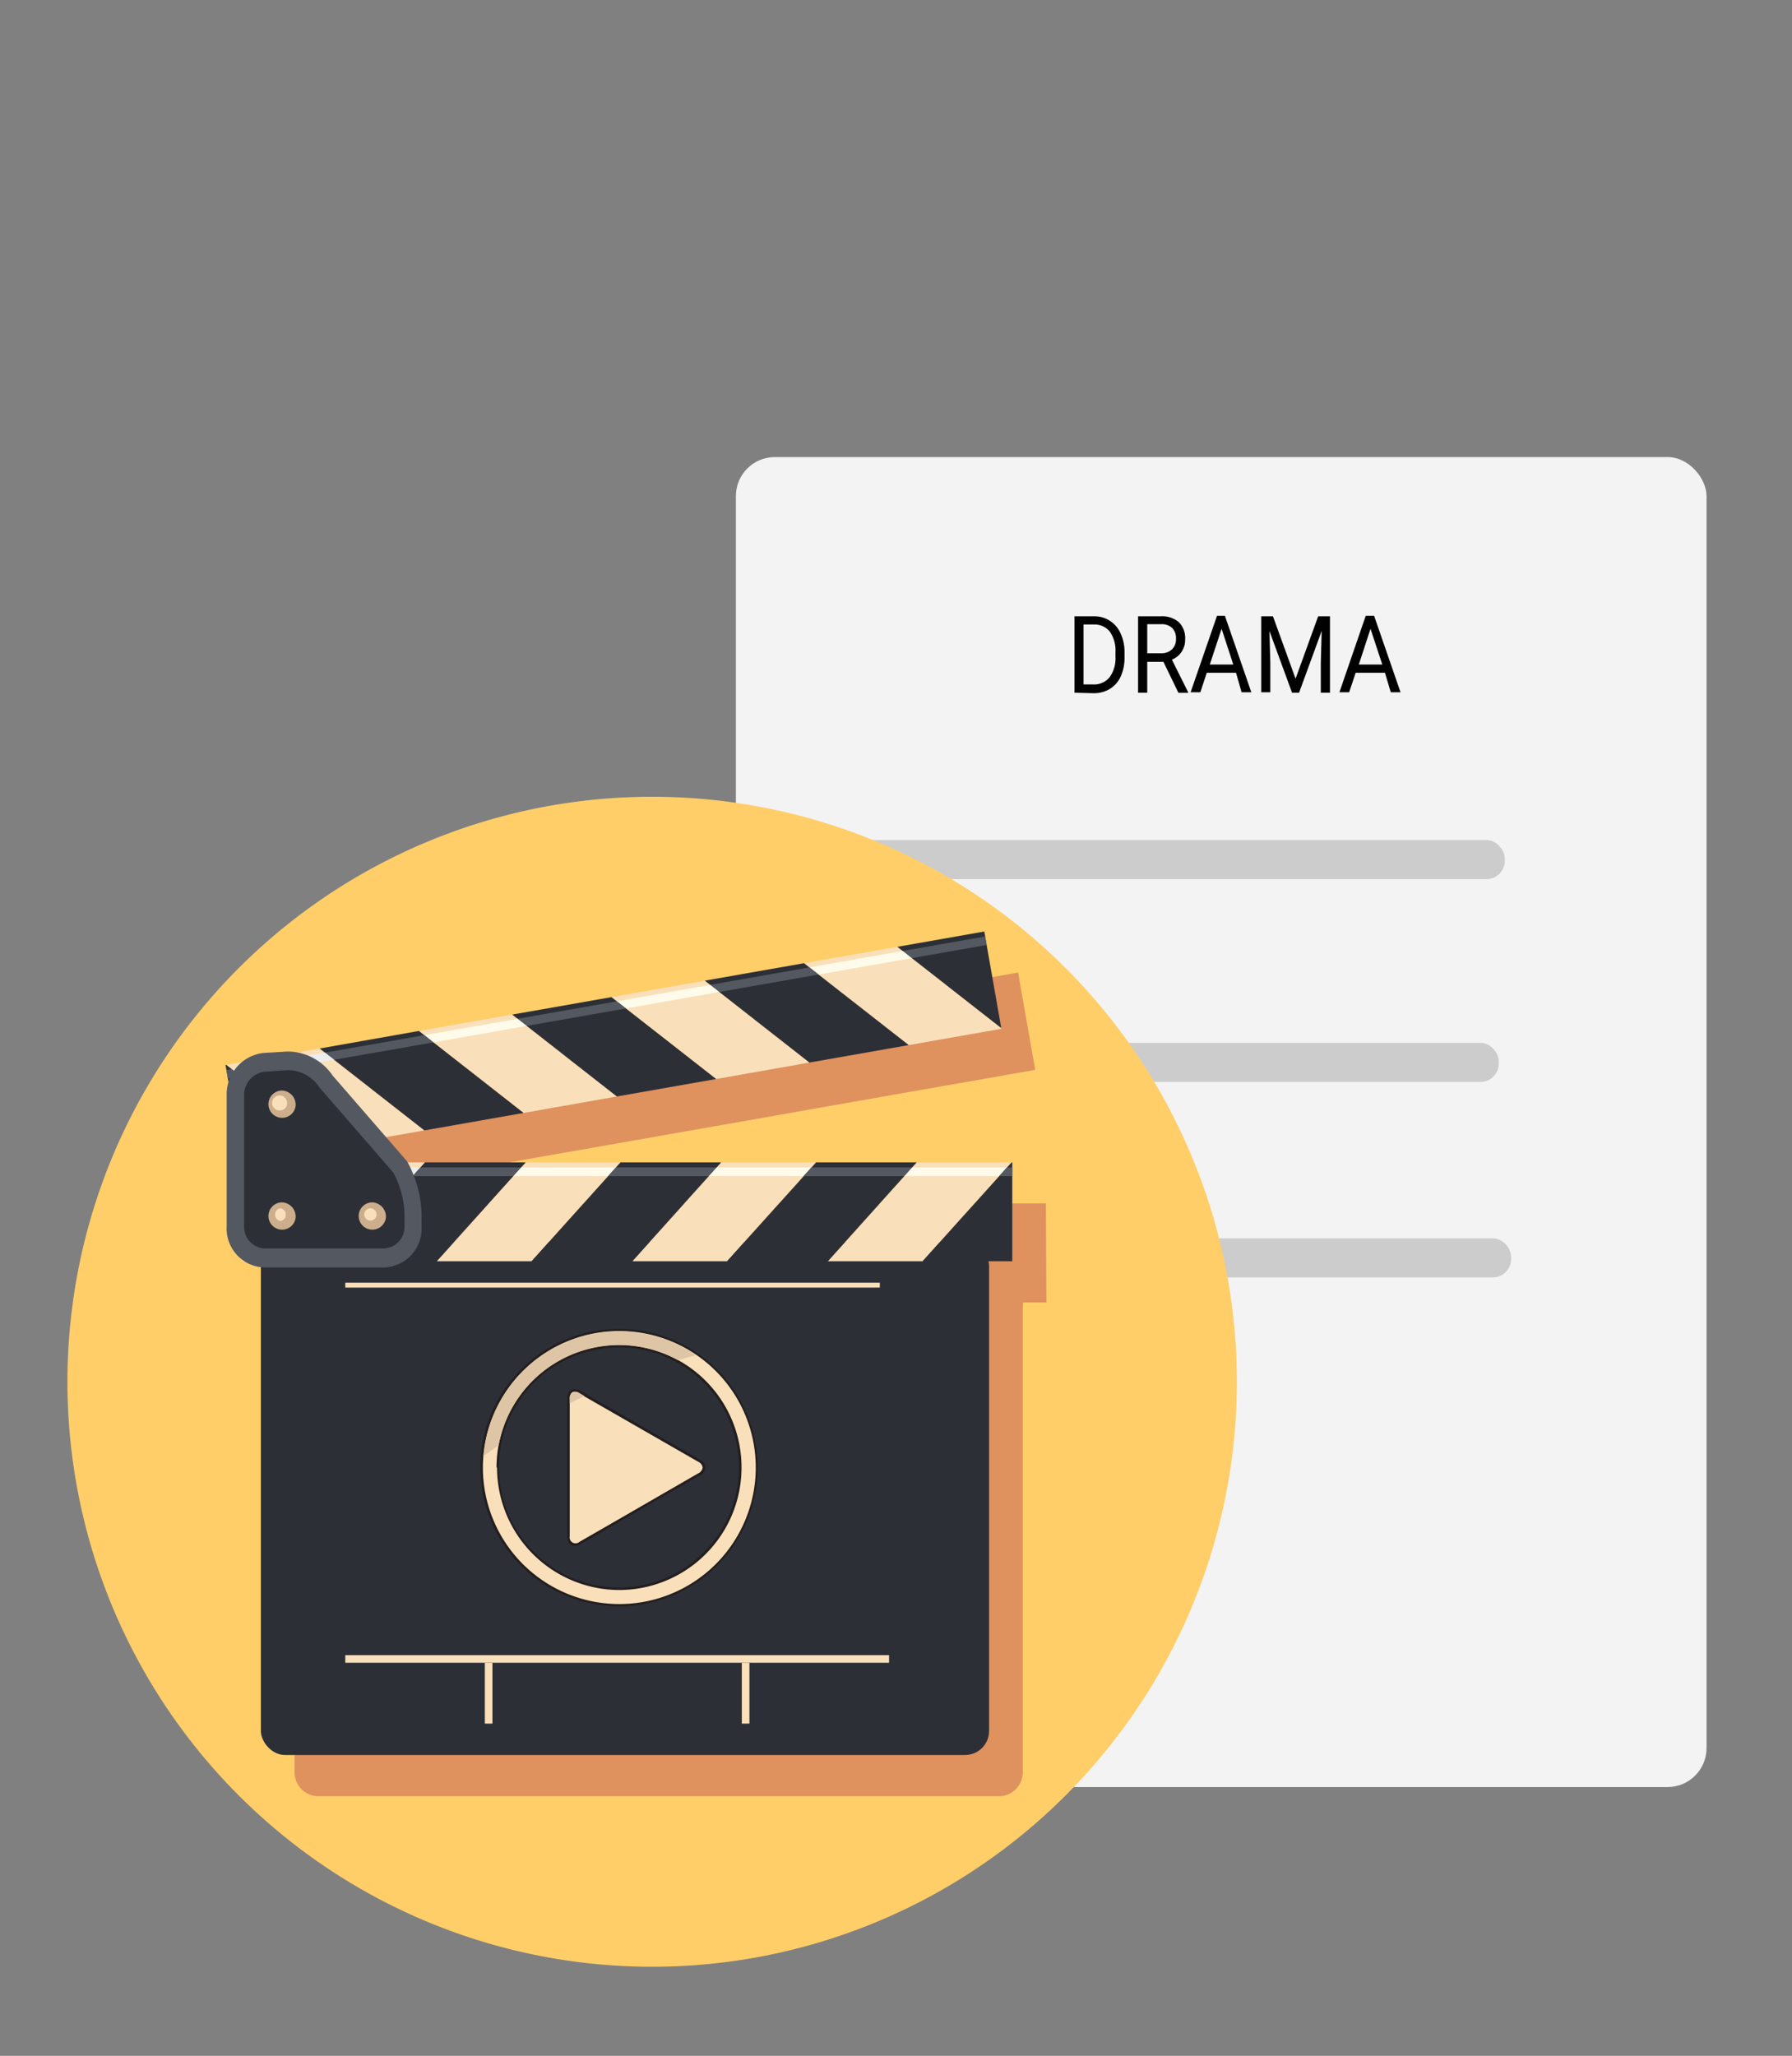 <svg id="Layer_1" data-name="Layer 1" xmlns="http://www.w3.org/2000/svg" width="183.88" height="210.86" viewBox="0 0 183.88 210.86"><rect x="0" y="0" width="183.88" height="210.86" fill="#808080" stroke="none"/><defs><style>.cls-1{fill:none;}.cls-2{fill:#f3f3f3;}.cls-3{fill:#ccc;}.cls-4{fill:#010101;}.cls-5{fill:#ffce68;}.cls-6{fill:#df915e;}.cls-7{fill:#2d2f37;}.cls-8{fill:#f9e0ba;}.cls-9{fill:#231f20;}.cls-10{fill:#dec5a5;}.cls-11{fill:#fefbea;}.cls-12{fill:#eeeded;}.cls-13{fill:#535861;}.cls-14{fill:#ccae8c;}</style></defs><title>drama</title><rect class="cls-1" width="183.88" height="210.86"/><rect class="cls-2" x="75.51" y="46.88" width="99.6" height="136.41" rx="4"/><rect class="cls-3" x="86.03" y="127.01" width="69.03" height="4.01" rx="1.88"/><rect class="cls-3" x="85.38" y="86.16" width="69.03" height="4.01" rx="1.88"/><path class="cls-4" d="M110.25,71.05V63.21h2a2.88,2.88,0,0,1,1.63.46A2.94,2.94,0,0,1,115,65a4.51,4.51,0,0,1,.39,1.92v.5a4.66,4.66,0,0,1-.38,1.94,2.93,2.93,0,0,1-1.11,1.29,3.16,3.16,0,0,1-1.67.45Zm.93-7v6.15h1a2.05,2.05,0,0,0,1.68-.74,3.32,3.32,0,0,0,.6-2.12v-.46a3.36,3.36,0,0,0-.57-2.08,2,2,0,0,0-1.61-.75Z"/><path class="cls-4" d="M119.38,67.88h-1.66v3.17h-.94V63.21h2.34a2.63,2.63,0,0,1,1.85.61,2.3,2.3,0,0,1,.64,1.75,2.26,2.26,0,0,1-.36,1.28,2.2,2.2,0,0,1-1,.81L121.92,71v.06h-1ZM117.72,67h1.43a1.54,1.54,0,0,0,1.11-.4,1.44,1.44,0,0,0,.41-1.07,1.51,1.51,0,0,0-.39-1.12,1.54,1.54,0,0,0-1.13-.39h-1.43Z"/><path class="cls-4" d="M126.83,69h-3l-.66,2h-1l2.71-7.84h.81l2.71,7.84h-1Zm-2.69-.84h2.41l-1.2-3.67Z"/><path class="cls-4" d="M130.62,63.21l2.32,6.4,2.32-6.4h1.21v7.84h-.94V68l.09-3.29-2.32,6.34h-.72l-2.32-6.33.09,3.28v3h-.93V63.21Z"/><path class="cls-4" d="M142.11,69h-3l-.67,2h-1l2.7-7.84H141l2.71,7.84h-1Zm-2.68-.84h2.41l-1.21-3.67Z"/><rect class="cls-3" x="84.76" y="106.96" width="69.03" height="4.01" rx="1.88"/><path class="cls-5" d="M126.92,141.72a60,60,0,1,1-60-60A60,60,0,0,1,126.92,141.72Z"/><path class="cls-6" d="M107.32,123.43h-62l-.07-.13-2.15-2.47,3.91-.69,10.17-1.79,9.58-1.68,10.18-1.79,9.58-1.69,10.18-1.79,9.51-1.67v-.08l-1.5-8.52h0l-.15-.87h0l-.09-.51-8.92,1.57L86,103l-10.18,1.79-9.58,1.69L56,108.27,46.43,110l-10.18,1.79-2.22.4a3.83,3.83,0,0,0-1.11-.08l-2.39.16a3.77,3.77,0,0,0-2.17.91l-1.69.3h-.08l.35,2a4.83,4.83,0,0,0-.15,1.15V130a4.35,4.35,0,0,0,1.48,3.31v.28h.39a3.61,3.61,0,0,0,1.57.59v47.6a2.45,2.45,0,0,0,2.45,2.45h69.81a2.46,2.46,0,0,0,2.46-2.45v-47.7a2.63,2.63,0,0,0,0-.49h2.42Z"/><rect class="cls-7" x="26.77" y="127.38" width="74.72" height="52.62" rx="2.46"/><rect class="cls-8" x="35.43" y="169.76" width="55.8" height="0.78"/><rect class="cls-8" x="76.12" y="170.54" width="0.78" height="6.24"/><rect class="cls-8" x="49.75" y="170.54" width="0.78" height="6.24"/><path class="cls-9" d="M63.52,136.29a14.23,14.23,0,1,0,14.22,14.23A14.23,14.23,0,0,0,63.52,136.29Zm0,26.53a12.31,12.31,0,1,1,12.3-12.3A12.31,12.31,0,0,1,63.52,162.82Z"/><path class="cls-8" d="M49.55,150.52a14,14,0,1,0,14-14A14,14,0,0,0,49.55,150.52Zm1.4,0a12.57,12.57,0,1,1,12.57,12.56A12.58,12.58,0,0,1,51,150.52Z"/><path class="cls-9" d="M71.8,151.33a.86.86,0,0,0,0-1.63L67.11,147l-2.82-1.63-4.69-2.7c-.77-.45-1.4-.09-1.4.81v14.08c0,.89.63,1.25,1.4.81l4.69-2.71L67.11,154Z"/><path class="cls-8" d="M58.74,142.79a.78.78,0,0,0-.28.69v14.08a.61.61,0,0,0,1,.58l4.69-2.7,7.5-4.33a.78.78,0,0,0,.45-.59.76.76,0,0,0-.45-.59l-12.19-7A.77.77,0,0,0,58.74,142.79Z"/><path class="cls-10" d="M49.61,149.34l1.56-1.12a12.57,12.57,0,0,1,18.4-8.71c.6-.17,1.21-.35,1.82-.51a13.85,13.85,0,0,0-7.87-2.45A14,14,0,0,0,49.61,149.34Z"/><path class="cls-10" d="M58.74,142.79a.78.78,0,0,0-.28.69v.44l1.51-.74-.49-.29A.77.77,0,0,0,58.74,142.79Z"/><polygon class="cls-8" points="92.08 97.11 102.74 105.44 102.75 105.52 93.24 107.19 82.5 98.79 92.08 97.11"/><polygon class="cls-8" points="52.56 104.06 63.3 112.46 53.72 114.15 42.98 105.74 52.56 104.06"/><polygon class="cls-8" points="32.8 107.54 43.55 115.94 33.96 117.62 23.22 109.22 32.8 107.54"/><polygon class="cls-8" points="72.32 100.58 83.06 108.98 73.48 110.67 62.74 102.27 72.32 100.58"/><polygon class="cls-7" points="101 95.54 102.74 105.44 92.08 97.11 101 95.54"/><polygon class="cls-7" points="82.5 98.79 93.24 107.19 83.06 108.98 72.32 100.58 82.5 98.79"/><polygon class="cls-7" points="62.74 102.27 73.48 110.67 63.3 112.46 52.56 104.06 62.74 102.27"/><polygon class="cls-7" points="42.98 105.74 53.72 114.15 43.55 115.94 32.8 107.54 42.98 105.74"/><polygon class="cls-7" points="23.14 109.23 23.22 109.22 33.96 117.62 24.9 119.22 23.14 109.23"/><polygon class="cls-11" points="92.65 97.53 93.58 98.27 84 99.95 83.06 99.22 92.65 97.53"/><polygon class="cls-11" points="72.89 101.01 73.83 101.74 64.24 103.43 63.3 102.7 72.89 101.01"/><polygon class="cls-11" points="53.13 104.49 54.07 105.22 44.48 106.91 43.55 106.17 53.13 104.49"/><polygon class="cls-12" points="33.37 107.96 34.31 108.69 24.72 110.38 23.78 109.65 33.37 107.96"/><polygon class="cls-13" points="101.09 96.05 101.24 96.92 93.58 98.27 92.65 97.53 101.09 96.05"/><polygon class="cls-13" points="83.06 99.22 84 99.95 73.83 101.74 72.89 101.01 83.06 99.22"/><polygon class="cls-13" points="63.3 102.7 64.24 103.43 54.07 105.22 53.13 104.49 63.3 102.7"/><polygon class="cls-13" points="43.55 106.17 44.48 106.91 34.31 108.69 33.37 107.96 43.55 106.17"/><polygon class="cls-13" points="24.72 110.38 23.39 110.62 23.23 109.75 23.78 109.65 24.72 110.38"/><polygon class="cls-8" points="33.88 119.22 24.82 129.28 24.82 129.36 34.48 129.36 43.61 119.22 33.88 119.22"/><polygon class="cls-8" points="74 119.22 64.88 129.36 74.61 129.36 83.74 119.22 74 119.22"/><polygon class="cls-8" points="94.06 119.22 84.94 129.36 94.67 129.36 103.8 119.22 94.06 119.22"/><polygon class="cls-8" points="53.94 119.22 44.81 129.36 54.55 129.36 63.67 119.22 53.94 119.22"/><polygon class="cls-7" points="43.61 119.22 34.48 129.36 44.81 129.36 53.94 119.22 43.61 119.22"/><polygon class="cls-7" points="63.67 119.22 54.55 129.36 64.88 129.36 74 119.22 63.67 119.22"/><polygon class="cls-7" points="83.74 119.22 74.61 129.36 84.94 129.36 94.06 119.22 83.74 119.22"/><polygon class="cls-7" points="103.87 119.22 103.8 119.22 94.67 129.36 103.87 129.36 103.87 119.22"/><polygon class="cls-12" points="33.39 119.74 32.6 120.63 42.33 120.63 43.13 119.74 33.39 119.74"/><polygon class="cls-11" points="53.46 119.74 52.66 120.63 62.39 120.63 63.19 119.74 53.46 119.74"/><polygon class="cls-11" points="73.52 119.74 72.72 120.63 82.45 120.63 83.25 119.74 73.52 119.74"/><polygon class="cls-11" points="93.58 119.74 92.78 120.63 102.52 120.63 103.31 119.74 93.58 119.74"/><polygon class="cls-13" points="43.13 119.74 42.33 120.63 52.66 120.63 53.46 119.74 43.13 119.74"/><polygon class="cls-13" points="63.19 119.74 62.39 120.63 72.72 120.63 73.52 119.74 63.19 119.74"/><polygon class="cls-13" points="83.25 119.74 82.45 120.63 92.78 120.63 93.58 119.74 83.25 119.74"/><polygon class="cls-13" points="102.52 120.63 103.87 120.63 103.87 119.74 103.31 119.74 102.52 120.63"/><path class="cls-13" d="M29.43,107.85,27,108a4.27,4.27,0,0,0-3.74,4.35v13.4A4,4,0,0,0,27.15,130H39.41a4,4,0,0,0,3.85-4.21V124.5a11.8,11.8,0,0,0-1.42-5.26l-.09-.15-7.7-8.87.2.28A5.6,5.6,0,0,0,29.43,107.85Z"/><path class="cls-7" d="M27.15,109.92a2.41,2.41,0,0,0-2.1,2.44v13.4a2.21,2.21,0,0,0,2.1,2.29H39.41a2.21,2.21,0,0,0,2.1-2.29V124.5a9.77,9.77,0,0,0-1.14-4.22l-7.59-8.74a3.88,3.88,0,0,0-3.24-1.78Z"/><path class="cls-14" d="M30.34,113.38a1.4,1.4,0,1,1-1.4-1.53A1.47,1.47,0,0,1,30.34,113.38Z"/><path class="cls-14" d="M30.34,124.85a1.4,1.4,0,1,1-1.4-1.53A1.47,1.47,0,0,1,30.34,124.85Z"/><path class="cls-14" d="M39.6,124.85a1.4,1.4,0,1,1-1.4-1.53A1.47,1.47,0,0,1,39.6,124.85Z"/><rect class="cls-8" x="35.43" y="131.56" width="54.85" height="0.5"/><path class="cls-8" d="M29.46,113.12a.73.73,0,0,1-.68.77.77.77,0,1,1,.68-.77Z"/><path class="cls-8" d="M29.32,124.58a.61.61,0,0,1-.56.64.65.65,0,0,1,0-1.28A.61.61,0,0,1,29.32,124.58Z"/><path class="cls-8" d="M38.64,124.56a.63.63,0,1,1-.63-.63A.63.63,0,0,1,38.64,124.56Z"/></svg>
